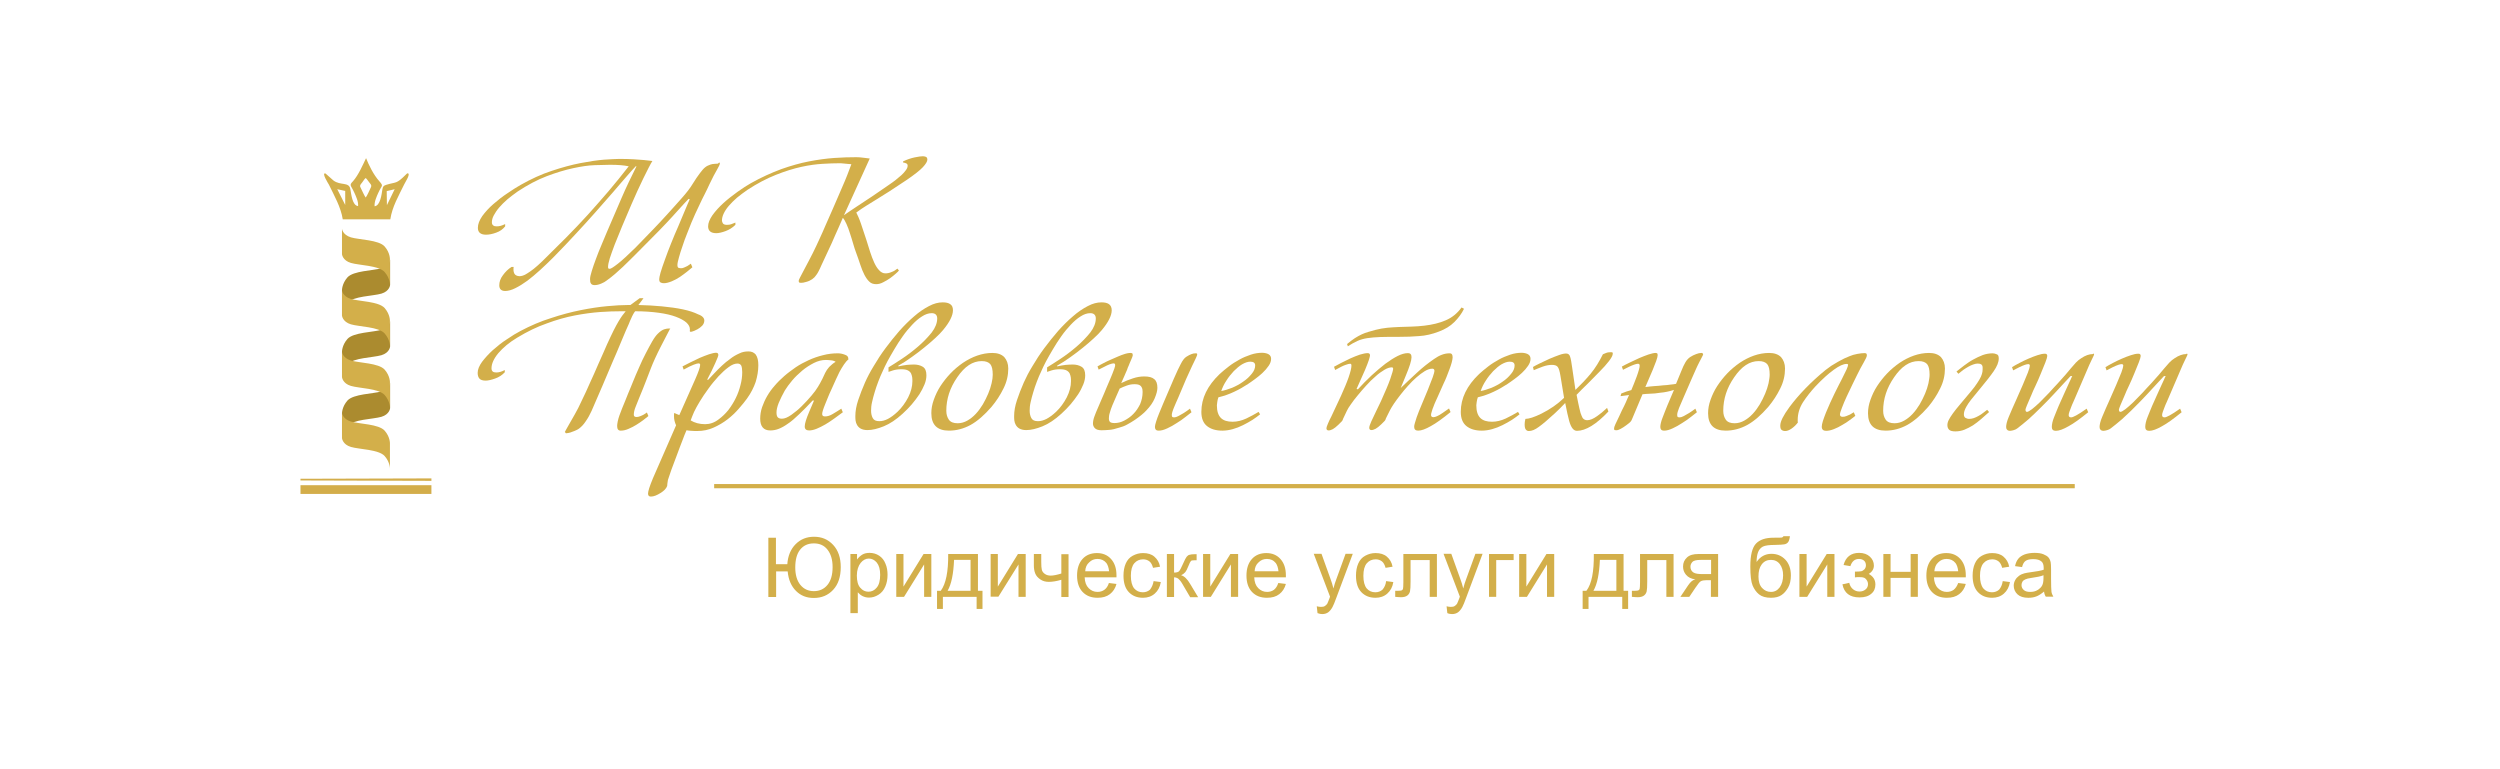 <svg width="208" height="64" viewBox="0 0 208 64" fill="none" xmlns="http://www.w3.org/2000/svg">
<path fill-rule="evenodd" clip-rule="evenodd" d="M25 41.095H35.894V40.369H25V41.095ZM25 39.975L35.894 40.007V39.802L25 39.833V39.975Z" fill="#D3AD4A"/>
<path fill-rule="evenodd" clip-rule="evenodd" d="M28.453 26.275C28.453 26.275 28.422 25.724 28.91 25.187C29.399 24.636 31.023 24.636 31.732 24.431C32.426 24.226 32.458 23.705 32.458 23.705V21.593C32.458 21.593 32.442 22.097 31.732 22.318C31.039 22.523 29.415 22.523 28.91 23.075C28.437 23.611 28.453 24.163 28.453 24.163V26.275Z" fill="#AB8B2F"/>
<path fill-rule="evenodd" clip-rule="evenodd" d="M32.441 23.721C32.441 23.721 32.473 23.169 32 22.633C31.511 22.081 29.887 22.081 29.194 21.876C28.5 21.671 28.453 21.151 28.453 21.151V19.023C28.453 19.023 28.484 19.527 29.194 19.748C29.887 19.953 31.511 19.953 32 20.505C32.473 21.041 32.441 21.592 32.441 21.592V23.721Z" fill="#D3AF4A"/>
<path fill-rule="evenodd" clip-rule="evenodd" d="M28.453 31.398C28.453 31.398 28.422 30.846 28.91 30.311C29.399 29.759 31.023 29.759 31.732 29.554C32.426 29.349 32.458 28.828 32.458 28.828V26.716C32.458 26.716 32.442 27.22 31.732 27.441C31.039 27.646 29.415 27.646 28.91 28.198C28.437 28.734 28.453 29.286 28.453 29.286V31.398Z" fill="#AB8B2F"/>
<path fill-rule="evenodd" clip-rule="evenodd" d="M32.441 28.829C32.441 28.829 32.473 28.277 32 27.741C31.511 27.189 29.887 27.189 29.194 26.984C28.5 26.779 28.453 26.259 28.453 26.259V24.146C28.453 24.146 28.484 24.651 29.194 24.872C29.887 25.077 31.511 25.077 32 25.628C32.473 26.165 32.441 26.716 32.441 26.716V28.829Z" fill="#D3AF4A"/>
<path fill-rule="evenodd" clip-rule="evenodd" d="M28.453 36.523C28.453 36.523 28.422 35.971 28.91 35.435C29.399 34.884 31.023 34.884 31.732 34.679C32.426 34.474 32.458 33.953 32.458 33.953V31.841C32.458 31.841 32.442 32.345 31.732 32.566C31.039 32.771 29.415 32.771 28.91 33.323C28.437 33.859 28.453 34.411 28.453 34.411V36.523Z" fill="#AB8B2F"/>
<path fill-rule="evenodd" clip-rule="evenodd" d="M32.443 33.953C32.443 33.953 32.475 33.401 32.002 32.865C31.513 32.313 29.889 32.313 29.196 32.108C28.502 31.903 28.455 31.383 28.455 31.383V29.27C28.455 29.27 28.486 29.775 29.196 29.996C29.889 30.201 31.513 30.201 32.002 30.753C32.475 31.289 32.443 31.84 32.443 31.84V33.953Z" fill="#D3AF4A"/>
<path fill-rule="evenodd" clip-rule="evenodd" d="M32.443 39.03C32.443 39.03 32.475 38.478 32.002 37.942C31.513 37.391 29.889 37.391 29.196 37.186C28.502 36.981 28.455 36.46 28.455 36.46V34.348C28.455 34.348 28.486 34.852 29.196 35.073C29.889 35.278 31.513 35.278 32.002 35.83C32.475 36.366 32.443 36.917 32.443 36.917V39.03Z" fill="#D3AF4A"/>
<path fill-rule="evenodd" clip-rule="evenodd" d="M30.425 14.813C30.33 14.876 30.22 15.065 30.125 15.191C30.031 15.317 29.904 15.412 29.983 15.569C30.078 15.759 30.314 16.295 30.425 16.437C30.535 16.31 30.772 15.774 30.866 15.569C30.945 15.396 30.803 15.286 30.709 15.159C30.63 15.065 30.519 14.876 30.425 14.813ZM32.191 17.067L32.837 15.743L32.175 15.9L32.191 17.067ZM28.722 17.052V15.885L28.06 15.743L28.722 17.052ZM30.456 13.157C30.693 13.741 31.055 14.513 31.56 15.081C31.938 15.506 31.765 15.396 31.481 16.027C31.339 16.342 31.134 16.783 31.166 17.162C31.639 17.114 31.749 16.184 31.812 15.774C31.859 15.522 31.891 15.459 32.127 15.38C32.979 15.112 32.947 15.349 33.767 14.529C33.877 14.418 33.909 14.387 33.988 14.45C34.083 14.608 33.72 15.144 33.625 15.349C33.168 16.295 32.632 17.193 32.474 18.25H28.517C28.359 17.225 27.808 16.279 27.366 15.364C27.303 15.254 26.72 14.34 27.082 14.434L27.744 15.018C28.328 15.459 29.037 15.112 29.148 15.727C29.227 16.153 29.305 17.099 29.794 17.146C29.826 16.768 29.621 16.342 29.479 16.027C29.4 15.853 29.321 15.711 29.242 15.569C29.085 15.317 29.242 15.223 29.368 15.081C29.841 14.545 30.204 13.678 30.456 13.157Z" fill="#D3AF4A"/>
<path d="M59.892 13.599C59.892 13.678 59.813 13.851 59.656 14.119C59.498 14.387 59.277 14.797 59.025 15.333C58.899 15.601 58.773 15.885 58.631 16.153C58.489 16.421 58.347 16.721 58.221 16.989C58.079 17.273 57.953 17.541 57.843 17.793C57.732 18.045 57.622 18.297 57.527 18.518C57.417 18.786 57.306 19.086 57.165 19.433C57.023 19.779 56.897 20.126 56.786 20.473C56.66 20.82 56.566 21.135 56.487 21.419C56.408 21.703 56.361 21.908 56.361 22.05C56.361 22.176 56.392 22.255 56.455 22.286C56.518 22.302 56.597 22.318 56.66 22.318C56.739 22.318 56.834 22.302 56.928 22.255C57.023 22.207 57.117 22.176 57.196 22.129C57.291 22.066 57.385 22.002 57.48 21.939L57.606 22.239C57.496 22.334 57.338 22.46 57.165 22.602C56.975 22.743 56.786 22.901 56.566 23.043C56.345 23.185 56.124 23.311 55.888 23.406C55.651 23.5 55.43 23.563 55.241 23.563C55.131 23.563 55.036 23.547 54.957 23.5C54.879 23.453 54.847 23.374 54.847 23.232C54.847 23.138 54.879 22.964 54.957 22.68C55.036 22.412 55.162 22.034 55.336 21.561C55.478 21.151 55.651 20.71 55.84 20.237C56.029 19.764 56.219 19.306 56.424 18.849C56.613 18.392 56.802 17.966 56.96 17.572C57.133 17.178 57.259 16.847 57.385 16.579L57.291 16.547C57.07 16.768 56.865 17.005 56.66 17.225C56.455 17.462 56.203 17.73 55.919 18.045C55.635 18.36 55.273 18.739 54.847 19.18C54.421 19.622 53.885 20.158 53.239 20.804C52.955 21.088 52.703 21.34 52.482 21.561C52.261 21.782 52.041 22.002 51.82 22.207C51.599 22.412 51.394 22.602 51.173 22.791C50.953 22.98 50.716 23.169 50.448 23.358C50.354 23.437 50.212 23.516 50.023 23.595C49.833 23.674 49.66 23.721 49.471 23.721C49.329 23.721 49.218 23.674 49.171 23.595C49.108 23.516 49.092 23.39 49.092 23.216C49.092 23.075 49.14 22.854 49.234 22.554C49.329 22.255 49.439 21.908 49.581 21.545C49.723 21.167 49.865 20.788 50.038 20.394C50.196 20 50.354 19.637 50.48 19.338C50.921 18.313 51.331 17.351 51.709 16.484C52.088 15.601 52.514 14.719 52.955 13.836H52.892C52.75 13.977 52.514 14.245 52.182 14.624C51.851 15.018 51.441 15.46 51 15.995C50.543 16.516 50.054 17.083 49.518 17.683C48.982 18.282 48.462 18.865 47.941 19.417C47.658 19.716 47.358 20.047 47.027 20.394C46.696 20.741 46.365 21.088 46.002 21.451C45.655 21.797 45.293 22.144 44.93 22.475C44.568 22.806 44.205 23.106 43.874 23.358C43.527 23.611 43.196 23.816 42.88 23.973C42.565 24.131 42.281 24.21 42.029 24.21C41.714 24.21 41.54 24.052 41.54 23.737C41.54 23.453 41.635 23.169 41.84 22.901C42.045 22.617 42.281 22.381 42.565 22.207H42.739C42.723 22.255 42.723 22.302 42.723 22.334C42.723 22.365 42.723 22.412 42.723 22.444C42.723 22.491 42.723 22.538 42.739 22.602C42.754 22.665 42.77 22.712 42.802 22.775C42.833 22.838 42.896 22.885 42.959 22.917C43.022 22.948 43.117 22.98 43.227 22.98C43.306 22.98 43.385 22.964 43.495 22.933C43.606 22.901 43.732 22.838 43.874 22.743C44.031 22.649 44.205 22.523 44.41 22.365C44.615 22.207 44.851 21.987 45.119 21.734C45.813 21.056 46.459 20.41 47.09 19.779C47.721 19.149 48.32 18.502 48.903 17.872C49.486 17.225 50.054 16.579 50.622 15.917C51.189 15.255 51.741 14.561 52.309 13.836C52.072 13.788 51.851 13.757 51.631 13.741C51.41 13.725 51.126 13.71 50.764 13.71C50.448 13.71 50.007 13.725 49.486 13.741C48.95 13.757 48.351 13.851 47.689 13.993C47.027 14.135 46.286 14.356 45.498 14.655C44.709 14.955 43.905 15.381 43.07 15.932C42.754 16.153 42.471 16.374 42.203 16.595C41.934 16.831 41.714 17.052 41.525 17.273C41.335 17.493 41.194 17.714 41.083 17.919C40.973 18.124 40.925 18.313 40.925 18.487C40.925 18.613 40.957 18.692 41.036 18.755C41.115 18.818 41.209 18.833 41.32 18.833C41.446 18.833 41.556 18.818 41.666 18.786C41.777 18.755 41.887 18.707 42.029 18.644V18.833C41.84 19.07 41.603 19.243 41.288 19.354C40.989 19.464 40.705 19.527 40.437 19.527C39.995 19.527 39.759 19.338 39.759 18.96C39.759 18.644 39.885 18.329 40.121 17.982C40.374 17.635 40.673 17.304 41.036 16.989C41.398 16.674 41.793 16.358 42.203 16.09C42.612 15.806 42.991 15.57 43.322 15.381C44.189 14.892 45.04 14.498 45.908 14.214C46.759 13.93 47.563 13.71 48.304 13.568C49.045 13.426 49.691 13.331 50.259 13.284C50.827 13.252 51.252 13.221 51.536 13.221C51.993 13.221 52.387 13.236 52.718 13.252C53.05 13.268 53.333 13.3 53.57 13.315C53.838 13.347 54.074 13.378 54.279 13.394C54.201 13.505 54.106 13.694 53.964 13.962C53.822 14.23 53.68 14.514 53.523 14.845C53.365 15.176 53.191 15.538 53.018 15.917C52.845 16.295 52.687 16.658 52.529 17.02C52.246 17.667 51.993 18.266 51.757 18.833C51.52 19.401 51.315 19.905 51.142 20.347C50.968 20.788 50.842 21.183 50.732 21.498C50.637 21.813 50.59 22.05 50.59 22.192C50.59 22.239 50.59 22.27 50.606 22.318C50.622 22.349 50.653 22.365 50.732 22.365C50.827 22.365 51.047 22.223 51.41 21.939C51.773 21.656 52.246 21.214 52.86 20.615C52.971 20.505 53.144 20.316 53.412 20.047C53.664 19.779 53.98 19.464 54.327 19.102C54.673 18.739 55.068 18.329 55.478 17.872C55.888 17.43 56.297 16.957 56.723 16.484C57.117 16.043 57.433 15.633 57.638 15.286C57.858 14.939 58.047 14.64 58.237 14.403C58.41 14.167 58.552 14.009 58.678 13.914C58.788 13.82 58.93 13.757 59.104 13.694C59.214 13.662 59.325 13.631 59.466 13.631C59.608 13.615 59.687 13.615 59.734 13.615C59.845 13.473 59.892 13.52 59.892 13.599Z" fill="#D3AF4A"/>
<path d="M77.156 13.284C77.156 13.426 77.03 13.646 76.778 13.914C76.525 14.182 76.084 14.529 75.437 14.971C74.87 15.349 74.397 15.665 74.003 15.917C73.609 16.169 73.246 16.39 72.946 16.579C72.631 16.768 72.347 16.957 72.079 17.115C71.811 17.273 71.527 17.478 71.244 17.683C71.354 17.903 71.496 18.203 71.638 18.628C71.78 19.038 71.922 19.48 72.079 19.953C72.19 20.284 72.284 20.631 72.395 20.962C72.505 21.293 72.615 21.593 72.741 21.861C72.868 22.129 72.994 22.334 73.151 22.491C73.293 22.649 73.467 22.744 73.656 22.744C73.829 22.744 74.003 22.712 74.176 22.633C74.365 22.57 74.523 22.46 74.665 22.349L74.791 22.507C74.76 22.554 74.681 22.633 74.539 22.759C74.397 22.885 74.239 23.012 74.066 23.138C73.877 23.264 73.687 23.39 73.482 23.485C73.278 23.595 73.088 23.642 72.899 23.642C72.663 23.642 72.473 23.579 72.332 23.437C72.174 23.295 72.048 23.106 71.922 22.87C71.796 22.633 71.685 22.349 71.575 22.018C71.464 21.703 71.354 21.34 71.212 20.978C71.149 20.804 71.07 20.584 70.991 20.3C70.913 20.016 70.818 19.732 70.723 19.433C70.629 19.133 70.534 18.865 70.424 18.628C70.314 18.392 70.219 18.219 70.124 18.124C69.903 18.628 69.699 19.117 69.478 19.59C69.304 20 69.115 20.426 68.894 20.883C68.689 21.34 68.5 21.734 68.343 22.066C68.264 22.255 68.185 22.412 68.122 22.538C68.059 22.665 67.996 22.775 67.933 22.854C67.87 22.948 67.807 23.012 67.759 23.075C67.696 23.138 67.633 23.185 67.57 23.232C67.428 23.327 67.271 23.406 67.081 23.453C66.892 23.516 66.75 23.532 66.64 23.532C66.561 23.532 66.498 23.516 66.482 23.485C66.466 23.453 66.451 23.421 66.451 23.374C66.451 23.327 66.482 23.232 66.561 23.09C66.64 22.948 66.75 22.728 66.908 22.428C67.192 21.908 67.428 21.435 67.633 21.041C67.838 20.631 68.012 20.252 68.185 19.874C68.359 19.496 68.532 19.117 68.689 18.739C68.863 18.36 69.052 17.919 69.273 17.415C69.446 17.036 69.604 16.642 69.793 16.216C69.967 15.806 70.124 15.428 70.282 15.081C70.424 14.734 70.55 14.435 70.644 14.167C70.739 13.914 70.802 13.741 70.834 13.662C70.708 13.646 70.582 13.646 70.471 13.631C70.361 13.615 70.25 13.615 70.14 13.599C70.03 13.583 69.919 13.583 69.825 13.583C69.431 13.583 68.973 13.599 68.437 13.631C67.901 13.662 67.318 13.741 66.671 13.883C66.025 14.025 65.316 14.245 64.559 14.545C63.802 14.845 63.014 15.255 62.194 15.791C61.879 16.011 61.579 16.232 61.311 16.453C61.043 16.689 60.822 16.91 60.633 17.131C60.444 17.351 60.302 17.572 60.207 17.777C60.113 17.982 60.066 18.171 60.066 18.345C60.066 18.424 60.097 18.502 60.144 18.581C60.192 18.66 60.302 18.707 60.475 18.707C60.617 18.707 60.728 18.692 60.822 18.66C60.917 18.628 61.043 18.581 61.185 18.518V18.707C60.948 18.944 60.665 19.117 60.365 19.228C60.066 19.338 59.797 19.401 59.593 19.401C59.151 19.401 58.915 19.212 58.915 18.834C58.915 18.55 59.041 18.25 59.277 17.903C59.529 17.556 59.829 17.225 60.192 16.894C60.554 16.563 60.948 16.264 61.358 15.964C61.768 15.665 62.147 15.428 62.478 15.239C63.345 14.75 64.196 14.372 65 14.072C65.804 13.788 66.577 13.568 67.318 13.426C68.059 13.284 68.753 13.189 69.415 13.142C70.077 13.095 70.692 13.079 71.244 13.079C71.433 13.079 71.638 13.095 71.859 13.126C72.079 13.158 72.237 13.173 72.363 13.189L70.219 17.903C70.597 17.635 70.944 17.415 71.244 17.21C71.543 17.005 71.843 16.815 72.127 16.626C72.41 16.437 72.71 16.248 72.994 16.043C73.278 15.838 73.624 15.617 74.003 15.349C74.176 15.239 74.334 15.113 74.523 14.971C74.696 14.829 74.854 14.703 75.012 14.561C75.154 14.419 75.28 14.293 75.374 14.151C75.469 14.025 75.516 13.899 75.516 13.788C75.516 13.678 75.469 13.615 75.374 13.583C75.28 13.552 75.201 13.52 75.138 13.52V13.426C75.469 13.268 75.8 13.158 76.1 13.095C76.415 13.031 76.636 13 76.778 13C76.856 13 76.951 13.016 77.03 13.047C77.109 13.079 77.156 13.158 77.156 13.284Z" fill="#D3AF4A"/>
<path d="M58.599 26.67C58.599 26.828 58.535 26.97 58.425 27.096C58.299 27.222 58.173 27.316 58.031 27.395C57.858 27.49 57.684 27.569 57.463 27.616L57.385 27.553C57.4 27.521 57.4 27.458 57.4 27.395C57.4 27.206 57.306 27.017 57.101 26.828C56.896 26.654 56.612 26.497 56.233 26.355C55.855 26.213 55.382 26.102 54.815 26.024C54.247 25.945 53.585 25.897 52.844 25.897C52.781 25.976 52.718 26.071 52.67 26.166C52.623 26.26 52.56 26.37 52.513 26.497C52.45 26.623 52.387 26.765 52.324 26.938C52.245 27.096 52.166 27.285 52.071 27.506C51.977 27.726 51.835 28.057 51.646 28.515C51.456 28.972 51.236 29.508 50.968 30.107C50.715 30.722 50.432 31.368 50.132 32.078C49.833 32.787 49.517 33.481 49.218 34.19C49.076 34.506 48.918 34.789 48.729 35.057C48.555 35.326 48.366 35.515 48.177 35.657C48.114 35.704 48.035 35.751 47.925 35.799C47.814 35.846 47.72 35.893 47.609 35.925C47.499 35.972 47.404 36.004 47.31 36.019C47.215 36.035 47.136 36.051 47.089 36.051L46.995 35.94C47.01 35.909 47.058 35.83 47.105 35.736C47.168 35.625 47.231 35.515 47.31 35.373C47.389 35.231 47.468 35.089 47.562 34.931C47.657 34.774 47.736 34.616 47.814 34.49C48.004 34.159 48.209 33.765 48.414 33.307C48.634 32.866 48.855 32.377 49.076 31.873C49.312 31.368 49.549 30.832 49.785 30.28C50.038 29.729 50.274 29.177 50.51 28.641C50.715 28.183 50.905 27.805 51.047 27.506C51.204 27.206 51.33 26.954 51.456 26.749C51.583 26.544 51.677 26.386 51.772 26.26C51.866 26.134 51.961 26.008 52.056 25.897H51.661C51.157 25.897 50.574 25.913 49.927 25.96C49.281 26.008 48.571 26.102 47.83 26.244C47.089 26.386 46.301 26.607 45.497 26.907C44.677 27.19 43.873 27.584 43.037 28.089C42.375 28.483 41.855 28.924 41.461 29.382C41.082 29.839 40.893 30.265 40.893 30.643C40.893 30.88 41.019 30.99 41.287 30.99C41.398 30.99 41.508 30.974 41.618 30.943C41.729 30.911 41.855 30.864 41.997 30.785V30.974C41.776 31.211 41.508 31.384 41.193 31.494C40.877 31.605 40.609 31.668 40.404 31.668C40.152 31.668 39.979 31.605 39.884 31.494C39.789 31.384 39.742 31.226 39.742 31.021C39.742 30.738 39.868 30.438 40.105 30.107C40.357 29.776 40.657 29.445 41.004 29.13C41.366 28.814 41.745 28.499 42.17 28.231C42.58 27.947 42.974 27.71 43.305 27.537C44.141 27.096 44.977 26.733 45.844 26.465C46.695 26.181 47.531 25.96 48.319 25.803C49.107 25.645 49.848 25.535 50.526 25.472C51.204 25.409 51.788 25.377 52.245 25.377H52.45L53.222 24.81H53.538C53.459 24.92 53.396 24.999 53.333 25.093L53.112 25.377C53.774 25.393 54.42 25.424 55.067 25.488C55.713 25.551 56.297 25.629 56.817 25.74C57.337 25.85 57.763 25.992 58.078 26.15C58.441 26.276 58.599 26.465 58.599 26.67ZM55.776 27.301C55.666 27.506 55.54 27.742 55.398 28.026C55.256 28.31 55.098 28.593 54.941 28.909C54.783 29.208 54.641 29.524 54.499 29.823C54.357 30.123 54.247 30.407 54.152 30.643C54.011 31.006 53.869 31.368 53.727 31.747C53.585 32.125 53.396 32.582 53.175 33.118C53.096 33.323 53.002 33.56 52.891 33.828C52.781 34.096 52.733 34.316 52.733 34.506C52.733 34.632 52.812 34.695 52.954 34.695C53.049 34.695 53.143 34.679 53.254 34.632C53.364 34.585 53.459 34.553 53.538 34.506C53.648 34.443 53.742 34.38 53.821 34.316L53.947 34.616C53.837 34.711 53.679 34.821 53.506 34.963C53.317 35.105 53.128 35.231 52.923 35.357C52.718 35.483 52.497 35.594 52.276 35.688C52.056 35.783 51.851 35.83 51.646 35.83C51.441 35.83 51.346 35.704 51.346 35.436C51.346 35.357 51.362 35.231 51.393 35.073C51.425 34.916 51.472 34.742 51.535 34.569C51.598 34.38 51.677 34.19 51.756 33.985C51.835 33.781 51.929 33.575 52.008 33.371C52.056 33.244 52.15 33.024 52.261 32.74C52.387 32.456 52.513 32.125 52.67 31.747C52.828 31.368 52.986 30.974 53.175 30.564C53.348 30.154 53.538 29.76 53.727 29.398C53.916 29.035 54.089 28.704 54.263 28.404C54.436 28.105 54.594 27.9 54.72 27.774C54.925 27.569 55.114 27.442 55.272 27.395C55.429 27.348 55.54 27.332 55.634 27.332H55.682H55.713H55.776V27.301Z" fill="#D3AF4A"/>
<path d="M63.093 30.389C63.093 30.846 63.014 31.304 62.872 31.777C62.715 32.234 62.478 32.707 62.147 33.164C61.974 33.401 61.753 33.684 61.469 34C61.201 34.315 60.886 34.614 60.539 34.883C60.192 35.151 59.798 35.387 59.372 35.576C58.946 35.766 58.505 35.86 58.016 35.86C57.858 35.86 57.701 35.86 57.527 35.844C57.354 35.828 57.228 35.828 57.117 35.797C57.007 36.033 56.897 36.333 56.771 36.664C56.645 36.995 56.487 37.389 56.329 37.831C55.951 38.808 55.699 39.518 55.572 39.928C55.557 40.038 55.541 40.148 55.525 40.243C55.509 40.353 55.509 40.401 55.509 40.432C55.431 40.653 55.241 40.842 54.958 41.016C54.658 41.205 54.39 41.315 54.154 41.315C53.996 41.315 53.917 41.236 53.917 41.063C53.917 40.984 53.949 40.826 54.012 40.621C54.075 40.416 54.185 40.133 54.327 39.786L56.25 35.387C56.14 35.135 56.077 34.898 56.077 34.662C56.077 34.583 56.077 34.536 56.077 34.488C56.077 34.441 56.093 34.41 56.093 34.362L56.518 34.536L57.843 31.556C58.111 30.941 58.253 30.547 58.253 30.358C58.253 30.279 58.205 30.232 58.127 30.232C58.048 30.232 57.922 30.263 57.717 30.342C57.512 30.421 57.244 30.547 56.881 30.752L56.786 30.484C56.96 30.389 57.181 30.279 57.433 30.153C57.685 30.027 57.953 29.901 58.221 29.774C58.489 29.664 58.757 29.554 58.994 29.475C59.246 29.396 59.435 29.349 59.577 29.349C59.703 29.349 59.766 29.412 59.766 29.538C59.766 29.601 59.687 29.822 59.514 30.2C59.34 30.594 59.12 31.051 58.836 31.587L58.915 31.603C59.088 31.43 59.262 31.241 59.451 31.036C59.64 30.831 59.845 30.626 60.066 30.421C60.286 30.216 60.507 30.027 60.76 29.853C60.996 29.664 61.248 29.522 61.532 29.396C61.753 29.286 61.989 29.238 62.273 29.238C62.525 29.238 62.715 29.317 62.872 29.491C63.03 29.711 63.093 29.995 63.093 30.389ZM61.753 30.957C61.753 30.72 61.721 30.531 61.674 30.421C61.611 30.31 61.516 30.247 61.359 30.247C61.138 30.247 60.886 30.342 60.618 30.547C60.334 30.752 60.066 31.004 59.782 31.304C59.498 31.619 59.214 31.95 58.946 32.328C58.663 32.707 58.426 33.069 58.205 33.432C58.016 33.732 57.874 34.015 57.748 34.268C57.638 34.52 57.543 34.756 57.464 34.977C57.795 35.182 58.205 35.292 58.663 35.292C59.057 35.292 59.435 35.166 59.782 34.898C60.081 34.678 60.35 34.425 60.602 34.11C60.838 33.795 61.043 33.479 61.217 33.117C61.39 32.77 61.516 32.407 61.611 32.029C61.706 31.682 61.753 31.319 61.753 30.957Z" fill="#D3AF4A"/>
<path d="M70.612 29.869C70.47 29.996 70.344 30.137 70.218 30.327C70.091 30.516 69.965 30.721 69.839 30.957C69.76 31.131 69.666 31.32 69.555 31.556C69.445 31.793 69.319 32.061 69.193 32.361C69.051 32.66 68.941 32.912 68.862 33.117C68.783 33.322 68.704 33.496 68.657 33.622C68.483 34.047 68.404 34.316 68.404 34.442C68.404 34.584 68.483 34.647 68.641 34.647C68.846 34.647 69.051 34.584 69.287 34.442C69.524 34.3 69.76 34.158 69.997 34L70.123 34.3C69.887 34.473 69.65 34.647 69.414 34.82C69.161 34.993 68.925 35.167 68.673 35.309C68.42 35.451 68.184 35.577 67.947 35.671C67.711 35.766 67.506 35.813 67.317 35.813C67.08 35.813 66.954 35.703 66.954 35.482C66.954 35.246 67.08 34.836 67.317 34.284L67.727 33.322H67.616C67.206 33.764 66.828 34.142 66.497 34.457C66.166 34.773 65.866 35.041 65.582 35.23C65.299 35.435 65.046 35.577 64.81 35.671C64.573 35.766 64.337 35.813 64.085 35.813C63.533 35.813 63.249 35.482 63.249 34.836C63.249 34.52 63.296 34.205 63.407 33.874C63.517 33.559 63.659 33.243 63.832 32.944C64.006 32.644 64.211 32.361 64.463 32.077C64.7 31.793 64.968 31.541 65.251 31.288C65.535 31.036 65.866 30.8 66.197 30.563C66.544 30.327 66.907 30.137 67.285 29.964C67.663 29.791 68.073 29.649 68.468 29.554C68.877 29.444 69.287 29.396 69.697 29.396C69.887 29.396 70.076 29.428 70.281 29.507C70.486 29.57 70.58 29.68 70.58 29.838V29.869H70.612ZM69.524 30.106C69.445 30.043 69.319 29.996 69.161 29.98C69.004 29.964 68.846 29.948 68.72 29.948C68.389 29.948 68.058 30.027 67.711 30.201C67.38 30.374 67.049 30.579 66.749 30.831C66.45 31.084 66.166 31.352 65.913 31.651C65.661 31.951 65.456 32.234 65.299 32.487C65.094 32.865 64.92 33.196 64.794 33.511C64.668 33.827 64.605 34.095 64.605 34.316C64.605 34.505 64.636 34.647 64.715 34.725C64.794 34.804 64.904 34.836 65.062 34.836C65.283 34.836 65.535 34.725 65.835 34.52C66.118 34.316 66.418 34.079 66.702 33.795C66.986 33.511 67.254 33.228 67.506 32.928C67.758 32.629 67.932 32.392 68.042 32.203C68.152 32.029 68.278 31.809 68.42 31.525C68.499 31.352 68.578 31.178 68.657 31.02C68.736 30.863 68.846 30.689 68.988 30.532C69.161 30.358 69.35 30.201 69.524 30.106Z" fill="#D3AF4A"/>
<path d="M79.285 25.818C79.285 26.244 79.017 26.796 78.465 27.458C78.291 27.663 78.071 27.9 77.787 28.152C77.519 28.404 77.219 28.656 76.888 28.924C76.557 29.192 76.21 29.46 75.848 29.713C75.485 29.981 75.107 30.217 74.744 30.422V30.485C74.996 30.422 75.233 30.391 75.453 30.359C75.674 30.343 75.863 30.328 76.037 30.328C76.321 30.328 76.573 30.391 76.778 30.517C76.983 30.643 77.077 30.879 77.077 31.226C77.077 31.463 77.03 31.715 76.92 31.983C76.809 32.251 76.667 32.535 76.494 32.803C76.305 33.087 76.1 33.355 75.863 33.638C75.627 33.906 75.375 34.175 75.091 34.427C74.555 34.916 74.034 35.262 73.53 35.467C73.025 35.672 72.568 35.783 72.174 35.783C71.938 35.783 71.748 35.735 71.606 35.657C71.465 35.578 71.37 35.467 71.307 35.357C71.244 35.247 71.197 35.12 71.181 34.978C71.165 34.837 71.165 34.726 71.165 34.616C71.165 34.206 71.244 33.764 71.401 33.292C71.559 32.819 71.748 32.33 71.969 31.825C72.158 31.4 72.395 30.942 72.694 30.454C72.978 29.965 73.309 29.46 73.672 28.972C74.034 28.483 74.429 27.994 74.823 27.537C75.233 27.08 75.643 26.67 76.052 26.323C76.463 25.96 76.888 25.677 77.282 25.472C77.692 25.251 78.071 25.156 78.433 25.156C78.701 25.156 78.906 25.203 79.048 25.298C79.222 25.409 79.285 25.582 79.285 25.818ZM77.976 26.496C77.976 26.213 77.818 26.055 77.519 26.055C77.251 26.055 76.983 26.149 76.715 26.323C76.431 26.496 76.163 26.733 75.895 27.017C75.627 27.3 75.359 27.616 75.107 27.978C74.854 28.341 74.618 28.688 74.413 29.05C74.192 29.413 74.003 29.76 73.829 30.075C73.656 30.406 73.53 30.674 73.435 30.895C73.309 31.163 73.183 31.447 73.073 31.747C72.962 32.046 72.852 32.346 72.773 32.629C72.679 32.929 72.615 33.197 72.552 33.465C72.489 33.733 72.474 33.969 72.474 34.175C72.474 34.411 72.521 34.616 72.615 34.789C72.71 34.963 72.883 35.042 73.167 35.042C73.404 35.042 73.625 34.978 73.877 34.852C74.113 34.726 74.381 34.537 74.681 34.253C75.028 33.922 75.327 33.512 75.564 33.055C75.8 32.582 75.911 32.141 75.911 31.715C75.911 31.62 75.911 31.51 75.895 31.4C75.879 31.289 75.848 31.179 75.8 31.069C75.737 30.958 75.658 30.879 75.532 30.816C75.406 30.753 75.233 30.722 74.996 30.722C74.728 30.722 74.507 30.753 74.302 30.816C74.097 30.879 73.971 30.927 73.924 30.942V30.564C74.192 30.406 74.555 30.17 75.012 29.87C75.469 29.571 75.926 29.224 76.368 28.846C76.809 28.467 77.188 28.073 77.519 27.663C77.818 27.269 77.976 26.875 77.976 26.496Z" fill="#D3AF4A"/>
<path d="M83.888 30.658C83.888 31.226 83.762 31.777 83.494 32.313C83.226 32.865 82.895 33.37 82.501 33.843C81.902 34.536 81.319 35.041 80.751 35.356C80.168 35.672 79.568 35.829 78.954 35.829C77.976 35.829 77.487 35.341 77.487 34.379C77.487 34.016 77.55 33.654 77.692 33.26C77.834 32.865 78.008 32.487 78.244 32.124C78.481 31.762 78.764 31.399 79.08 31.068C79.395 30.737 79.758 30.437 80.12 30.185C80.499 29.933 80.893 29.728 81.303 29.586C81.713 29.444 82.138 29.365 82.564 29.365C82.99 29.365 83.321 29.476 83.557 29.712C83.762 29.949 83.888 30.264 83.888 30.658ZM82.596 31.178C82.596 30.753 82.532 30.469 82.391 30.295C82.249 30.138 82.028 30.043 81.681 30.043C80.924 30.043 80.262 30.485 79.647 31.383C79.032 32.266 78.733 33.196 78.733 34.174C78.733 34.489 78.812 34.726 78.954 34.931C79.096 35.12 79.332 35.215 79.679 35.215C79.963 35.215 80.231 35.136 80.483 34.994C80.735 34.852 80.972 34.663 81.192 34.426C81.413 34.19 81.602 33.922 81.776 33.638C81.949 33.338 82.091 33.054 82.217 32.755C82.343 32.455 82.438 32.172 82.501 31.888C82.564 31.62 82.596 31.383 82.596 31.178Z" fill="#D3AF4A"/>
<path d="M92.495 25.818C92.495 26.244 92.227 26.796 91.675 27.458C91.502 27.663 91.281 27.9 90.997 28.152C90.729 28.404 90.43 28.656 90.099 28.924C89.767 29.192 89.421 29.46 89.058 29.713C88.695 29.981 88.317 30.217 87.954 30.422V30.485C88.207 30.422 88.443 30.391 88.664 30.359C88.885 30.343 89.074 30.328 89.247 30.328C89.531 30.328 89.783 30.391 89.988 30.517C90.193 30.643 90.288 30.879 90.288 31.226C90.288 31.463 90.24 31.715 90.13 31.983C90.02 32.251 89.878 32.535 89.704 32.803C89.515 33.087 89.31 33.355 89.074 33.638C88.837 33.906 88.585 34.175 88.301 34.427C87.765 34.916 87.245 35.262 86.74 35.467C86.236 35.672 85.779 35.783 85.385 35.783C85.148 35.783 84.959 35.735 84.817 35.657C84.675 35.578 84.581 35.467 84.517 35.357C84.454 35.247 84.407 35.12 84.391 34.978C84.376 34.837 84.376 34.726 84.376 34.616C84.376 34.206 84.454 33.764 84.612 33.292C84.77 32.819 84.959 32.33 85.18 31.825C85.369 31.4 85.605 30.942 85.905 30.454C86.189 29.965 86.52 29.46 86.882 28.972C87.245 28.483 87.639 27.994 88.033 27.537C88.443 27.08 88.853 26.67 89.263 26.323C89.673 25.96 90.099 25.677 90.493 25.472C90.903 25.251 91.281 25.156 91.644 25.156C91.912 25.156 92.117 25.203 92.258 25.298C92.416 25.409 92.495 25.582 92.495 25.818ZM91.171 26.496C91.171 26.213 91.013 26.055 90.713 26.055C90.445 26.055 90.177 26.149 89.909 26.323C89.626 26.496 89.358 26.733 89.09 27.017C88.822 27.3 88.553 27.616 88.301 27.978C88.049 28.341 87.812 28.688 87.608 29.05C87.387 29.413 87.198 29.76 87.024 30.075C86.851 30.406 86.725 30.674 86.63 30.895C86.504 31.163 86.378 31.447 86.267 31.747C86.157 32.046 86.047 32.346 85.968 32.629C85.873 32.929 85.81 33.197 85.747 33.465C85.684 33.733 85.668 33.969 85.668 34.175C85.668 34.411 85.716 34.616 85.81 34.789C85.905 34.963 86.078 35.042 86.362 35.042C86.599 35.042 86.819 34.978 87.072 34.852C87.308 34.726 87.576 34.537 87.876 34.253C88.222 33.922 88.522 33.512 88.758 33.055C88.995 32.582 89.105 32.141 89.105 31.715C89.105 31.62 89.105 31.51 89.09 31.4C89.074 31.289 89.042 31.179 88.995 31.069C88.932 30.958 88.853 30.879 88.727 30.816C88.601 30.753 88.427 30.722 88.191 30.722C87.923 30.722 87.702 30.753 87.497 30.816C87.292 30.879 87.166 30.927 87.119 30.942V30.564C87.387 30.406 87.749 30.17 88.207 29.87C88.664 29.571 89.121 29.224 89.562 28.846C90.004 28.467 90.382 28.073 90.713 27.663C91.013 27.269 91.171 26.875 91.171 26.496Z" fill="#D3AF4A"/>
<path d="M96.295 32.266C96.295 32.503 96.216 32.786 96.074 33.133C95.932 33.48 95.696 33.811 95.381 34.142C95.27 34.269 95.128 34.395 94.955 34.536C94.781 34.678 94.592 34.82 94.403 34.946C94.198 35.088 93.993 35.199 93.772 35.325C93.552 35.451 93.347 35.514 93.126 35.577C92.795 35.687 92.511 35.751 92.29 35.766C92.07 35.782 91.865 35.798 91.644 35.798C91.376 35.798 91.203 35.735 91.092 35.624C90.982 35.514 90.935 35.372 90.935 35.246C90.935 35.088 90.966 34.899 91.045 34.678C91.124 34.458 91.234 34.174 91.392 33.827C91.471 33.654 91.565 33.433 91.676 33.165C91.802 32.897 91.912 32.613 92.038 32.313C92.164 32.014 92.29 31.73 92.401 31.462C92.511 31.194 92.606 30.973 92.669 30.784C92.7 30.705 92.732 30.627 92.748 30.548C92.779 30.485 92.779 30.422 92.779 30.358C92.779 30.28 92.732 30.232 92.653 30.232C92.574 30.232 92.464 30.264 92.322 30.311C92.18 30.374 92.038 30.422 91.912 30.5C91.739 30.579 91.581 30.658 91.408 30.753L91.313 30.485C91.439 30.406 91.597 30.327 91.802 30.217C92.007 30.106 92.212 30.012 92.432 29.917C92.653 29.823 92.858 29.728 93.047 29.649C93.236 29.57 93.394 29.507 93.504 29.476C93.725 29.397 93.914 29.365 94.072 29.365C94.119 29.365 94.167 29.381 94.198 29.397C94.23 29.413 94.246 29.476 94.246 29.57C94.246 29.586 94.23 29.633 94.198 29.728C94.167 29.822 94.119 29.917 94.072 30.027C94.025 30.138 93.962 30.264 93.914 30.406C93.851 30.532 93.804 30.658 93.772 30.768C93.694 30.926 93.631 31.099 93.552 31.273C93.473 31.446 93.378 31.651 93.284 31.872C93.599 31.714 93.93 31.588 94.261 31.478C94.592 31.367 94.908 31.32 95.207 31.32C95.601 31.32 95.869 31.399 96.027 31.541C96.216 31.683 96.295 31.935 96.295 32.266ZM95.065 32.613C95.065 32.471 95.049 32.345 95.002 32.25C94.955 32.156 94.908 32.093 94.845 32.061C94.781 32.014 94.703 31.998 94.624 31.982C94.545 31.967 94.45 31.967 94.356 31.967C94.182 31.967 93.977 31.998 93.757 32.077C93.536 32.156 93.347 32.235 93.158 32.329C93.063 32.55 92.968 32.771 92.858 33.007C92.748 33.244 92.653 33.464 92.558 33.701C92.464 33.937 92.385 34.142 92.338 34.332C92.275 34.521 92.259 34.694 92.259 34.82C92.259 34.946 92.29 35.041 92.353 35.104C92.417 35.167 92.543 35.199 92.732 35.199C92.984 35.199 93.268 35.136 93.536 34.994C93.804 34.852 94.072 34.678 94.293 34.442C94.529 34.205 94.703 33.937 94.86 33.622C94.987 33.322 95.065 32.976 95.065 32.613ZM99.606 29.507C99.606 29.57 99.464 29.886 99.18 30.453C98.897 31.036 98.518 31.904 98.029 33.086C97.966 33.228 97.903 33.37 97.84 33.512C97.777 33.654 97.714 33.795 97.667 33.922C97.619 34.048 97.572 34.158 97.541 34.269C97.509 34.379 97.493 34.458 97.493 34.521C97.493 34.615 97.509 34.663 97.541 34.694C97.572 34.71 97.619 34.726 97.698 34.726C97.777 34.726 97.903 34.694 98.045 34.615C98.187 34.536 98.329 34.458 98.487 34.363C98.66 34.253 98.818 34.142 99.007 34.001L99.133 34.3C99.023 34.395 98.849 34.521 98.628 34.694C98.408 34.868 98.171 35.041 97.903 35.199C97.651 35.372 97.383 35.514 97.115 35.64C96.847 35.766 96.61 35.829 96.421 35.829C96.279 35.829 96.2 35.798 96.153 35.735C96.106 35.672 96.09 35.609 96.09 35.514C96.09 35.419 96.122 35.293 96.185 35.088C96.248 34.883 96.327 34.663 96.437 34.395C96.547 34.127 96.658 33.859 96.784 33.559C96.91 33.26 97.036 32.976 97.162 32.676C97.288 32.392 97.399 32.124 97.509 31.872C97.619 31.62 97.698 31.415 97.777 31.257C97.919 30.926 98.077 30.595 98.234 30.295C98.392 29.98 98.55 29.775 98.707 29.681C98.881 29.57 99.007 29.507 99.133 29.46C99.243 29.413 99.369 29.397 99.48 29.397C99.511 29.397 99.543 29.397 99.574 29.413C99.59 29.397 99.606 29.444 99.606 29.507Z" fill="#D3AF4A"/>
<path d="M105.755 29.854C105.755 30.043 105.692 30.233 105.55 30.438C105.408 30.642 105.25 30.832 105.045 31.021C104.84 31.21 104.635 31.383 104.414 31.541C104.194 31.699 104.005 31.841 103.831 31.951C103.468 32.188 103.09 32.408 102.68 32.597C102.286 32.787 101.845 32.944 101.372 33.055C101.324 33.181 101.293 33.323 101.277 33.449C101.261 33.591 101.245 33.669 101.245 33.717C101.245 34.206 101.356 34.552 101.577 34.773C101.797 34.994 102.128 35.089 102.554 35.089C102.932 35.089 103.311 34.994 103.689 34.821C104.068 34.631 104.414 34.458 104.714 34.269L104.84 34.474C104.667 34.615 104.446 34.773 104.209 34.931C103.957 35.089 103.705 35.23 103.421 35.372C103.137 35.514 102.854 35.624 102.57 35.703C102.286 35.782 101.986 35.83 101.703 35.83C101.167 35.83 100.741 35.703 100.426 35.451C100.11 35.199 99.953 34.805 99.953 34.269C99.953 33.133 100.457 32.093 101.482 31.115C101.703 30.91 101.955 30.706 102.239 30.485C102.523 30.264 102.806 30.091 103.122 29.917C103.421 29.744 103.752 29.618 104.068 29.507C104.399 29.397 104.714 29.35 105.045 29.35C105.518 29.381 105.755 29.539 105.755 29.854ZM104.43 30.406C104.43 30.185 104.288 30.091 104.02 30.091C103.815 30.091 103.595 30.169 103.342 30.311C103.106 30.453 102.869 30.658 102.649 30.879C102.428 31.115 102.223 31.368 102.034 31.667C101.845 31.951 101.703 32.251 101.608 32.534C101.876 32.487 102.176 32.392 102.507 32.266C102.838 32.124 103.137 31.967 103.421 31.762C103.705 31.573 103.941 31.352 104.131 31.115C104.336 30.879 104.43 30.642 104.43 30.406Z" fill="#D3AF4A"/>
<path d="M120.859 29.727C120.859 29.838 120.828 29.98 120.78 30.169C120.733 30.342 120.67 30.532 120.591 30.737C120.512 30.942 120.433 31.146 120.355 31.352C120.276 31.556 120.197 31.73 120.118 31.887L119.598 33.054C119.551 33.149 119.503 33.259 119.44 33.401C119.377 33.543 119.314 33.685 119.267 33.827C119.204 33.969 119.156 34.111 119.125 34.237C119.078 34.363 119.062 34.457 119.062 34.52C119.062 34.647 119.125 34.71 119.267 34.71C119.346 34.71 119.44 34.678 119.551 34.631C119.677 34.584 119.834 34.489 120.039 34.347L120.56 33.984L120.686 34.284C120.024 34.82 119.487 35.214 119.046 35.451C118.605 35.703 118.258 35.829 117.99 35.829C117.769 35.829 117.659 35.719 117.659 35.514C117.659 35.435 117.674 35.325 117.722 35.183C117.769 35.041 117.816 34.883 117.864 34.725C117.927 34.568 117.99 34.394 118.053 34.221C118.116 34.047 118.179 33.906 118.242 33.764L118.794 32.439C118.967 32.014 119.109 31.651 119.204 31.383C119.298 31.115 119.346 30.926 119.346 30.863C119.346 30.737 119.283 30.674 119.172 30.674C118.983 30.674 118.778 30.737 118.542 30.878C118.305 31.02 118.084 31.194 117.848 31.399C117.611 31.604 117.375 31.84 117.138 32.108C116.902 32.376 116.681 32.629 116.492 32.881C116.287 33.133 116.129 33.37 115.972 33.59C115.83 33.811 115.719 33.984 115.656 34.111L115.357 34.71C115.309 34.788 115.294 34.852 115.278 34.899C115.262 34.946 115.231 34.993 115.199 35.025L114.915 35.309C114.742 35.482 114.584 35.593 114.458 35.671C114.332 35.734 114.206 35.782 114.111 35.782C113.985 35.782 113.922 35.719 113.922 35.593C113.922 35.482 113.985 35.309 114.095 35.056C114.206 34.804 114.348 34.52 114.505 34.189L114.9 33.37C115.246 32.597 115.514 31.982 115.672 31.525C115.83 31.068 115.909 30.784 115.909 30.689C115.909 30.61 115.877 30.563 115.798 30.563C115.625 30.563 115.42 30.626 115.183 30.768C114.947 30.91 114.695 31.083 114.442 31.32C114.174 31.541 113.922 31.793 113.67 32.077C113.418 32.345 113.181 32.629 112.96 32.897C112.74 33.165 112.55 33.401 112.393 33.638C112.235 33.858 112.125 34.032 112.062 34.174L111.794 34.741C111.746 34.82 111.731 34.883 111.715 34.93C111.699 34.978 111.667 35.025 111.636 35.056L111.352 35.34C111.179 35.514 111.021 35.624 110.895 35.703C110.769 35.766 110.643 35.813 110.548 35.813C110.422 35.813 110.359 35.75 110.359 35.624C110.359 35.561 110.406 35.435 110.485 35.246C110.564 35.056 110.658 34.852 110.769 34.647L111.573 32.928C111.825 32.361 112.046 31.856 112.204 31.399C112.361 30.942 112.44 30.61 112.44 30.421C112.44 30.311 112.408 30.264 112.33 30.264C112.251 30.264 112.125 30.295 111.951 30.358C111.762 30.421 111.478 30.563 111.084 30.784L110.99 30.516C111.131 30.437 111.336 30.327 111.573 30.201C111.825 30.074 112.077 29.948 112.345 29.822C112.613 29.696 112.881 29.601 113.134 29.507C113.402 29.428 113.607 29.381 113.796 29.381C113.922 29.381 113.985 29.444 113.985 29.57C113.985 29.617 113.954 29.743 113.891 29.948C113.827 30.153 113.717 30.421 113.575 30.768L112.866 32.361L112.976 32.392C113.354 31.982 113.733 31.588 114.127 31.225C114.521 30.863 114.9 30.547 115.262 30.264C115.625 29.996 115.972 29.775 116.287 29.617C116.602 29.459 116.886 29.381 117.123 29.381C117.249 29.381 117.328 29.412 117.375 29.475C117.422 29.538 117.438 29.617 117.438 29.727C117.438 29.996 117.28 30.5 116.949 31.288L116.539 32.282C117.012 31.84 117.454 31.399 117.895 31.005C118.337 30.595 118.81 30.216 119.314 29.869C119.755 29.554 120.181 29.396 120.591 29.396C120.765 29.381 120.859 29.491 120.859 29.727ZM121.805 25.691C121.616 26.086 121.348 26.448 121.001 26.795C120.654 27.142 120.228 27.394 119.724 27.583C119.156 27.804 118.605 27.93 118.069 27.962C117.548 28.009 116.996 28.025 116.429 28.025C115.782 28.025 115.246 28.025 114.836 28.041C114.427 28.056 114.064 28.088 113.749 28.135C113.449 28.183 113.165 28.261 112.929 28.372C112.692 28.482 112.424 28.624 112.14 28.813L112.077 28.624C112.314 28.435 112.519 28.261 112.724 28.135C112.929 28.009 113.118 27.899 113.291 27.82C113.481 27.741 113.654 27.662 113.843 27.615C114.032 27.568 114.237 27.505 114.458 27.442C114.773 27.363 115.104 27.3 115.436 27.268C115.767 27.236 116.098 27.221 116.429 27.205C116.76 27.189 117.107 27.189 117.454 27.173C117.8 27.158 118.147 27.142 118.51 27.095C119.172 27.016 119.771 26.874 120.276 26.653C120.796 26.432 121.238 26.086 121.6 25.581L121.805 25.691Z" fill="#D3AF4A"/>
<path d="M127.339 29.854C127.339 30.043 127.276 30.233 127.134 30.438C126.992 30.642 126.835 30.832 126.63 31.021C126.425 31.21 126.22 31.383 125.999 31.541C125.778 31.699 125.589 31.841 125.416 31.951C125.053 32.188 124.675 32.408 124.265 32.597C123.871 32.787 123.429 32.944 122.956 33.055C122.909 33.181 122.877 33.323 122.861 33.449C122.846 33.591 122.83 33.669 122.83 33.717C122.83 34.206 122.94 34.552 123.161 34.773C123.382 34.994 123.713 35.089 124.139 35.089C124.517 35.089 124.895 34.994 125.274 34.821C125.652 34.631 125.999 34.458 126.298 34.269L126.425 34.474C126.251 34.615 126.03 34.773 125.794 34.931C125.542 35.089 125.289 35.23 125.006 35.372C124.722 35.514 124.438 35.624 124.154 35.703C123.87 35.782 123.571 35.83 123.287 35.83C122.751 35.83 122.325 35.703 122.01 35.451C121.695 35.199 121.537 34.805 121.537 34.269C121.537 33.133 122.042 32.093 123.066 31.115C123.287 30.91 123.539 30.706 123.823 30.485C124.107 30.264 124.391 30.091 124.706 29.917C125.006 29.744 125.337 29.618 125.652 29.507C125.983 29.397 126.298 29.35 126.63 29.35C127.103 29.381 127.339 29.539 127.339 29.854ZM126.015 30.406C126.015 30.185 125.873 30.091 125.605 30.091C125.4 30.091 125.179 30.169 124.927 30.311C124.69 30.453 124.454 30.658 124.233 30.879C124.012 31.115 123.807 31.368 123.618 31.667C123.429 31.951 123.287 32.251 123.193 32.534C123.461 32.487 123.76 32.392 124.091 32.266C124.422 32.124 124.722 31.967 125.006 31.762C125.289 31.573 125.526 31.352 125.715 31.115C125.92 30.879 126.015 30.642 126.015 30.406Z" fill="#D3AF4A"/>
<path d="M134.182 29.428C134.182 29.57 134.071 29.775 133.867 30.043C133.662 30.311 133.394 30.61 133.078 30.926C132.779 31.241 132.448 31.572 132.101 31.919C131.754 32.25 131.439 32.565 131.171 32.849L131.297 33.48C131.344 33.669 131.375 33.842 131.407 33.984C131.439 34.126 131.47 34.252 131.502 34.363C131.565 34.552 131.628 34.678 131.675 34.773C131.77 34.899 131.896 34.962 132.053 34.962C132.29 34.962 132.558 34.851 132.889 34.615C133.141 34.441 133.409 34.221 133.709 33.937L133.819 34.237C132.81 35.309 131.927 35.845 131.202 35.845C130.918 35.845 130.713 35.577 130.556 35.025C130.461 34.678 130.351 34.173 130.225 33.527C130.098 33.653 129.972 33.795 129.83 33.937C129.688 34.079 129.531 34.221 129.373 34.378C128.79 34.914 128.348 35.293 128.033 35.514C127.718 35.75 127.45 35.861 127.197 35.861C127.087 35.861 127.008 35.813 126.945 35.734C126.882 35.656 126.851 35.514 126.851 35.309C126.851 35.182 126.866 35.041 126.914 34.851C127.197 34.851 127.655 34.709 128.254 34.41C128.947 34.063 129.578 33.637 130.13 33.101L129.83 31.273C129.767 30.878 129.688 30.626 129.594 30.516C129.499 30.405 129.342 30.358 129.121 30.358C128.884 30.358 128.632 30.405 128.364 30.5C128.096 30.595 127.844 30.705 127.607 30.799L127.544 30.532C127.67 30.453 127.86 30.358 128.112 30.232C128.364 30.106 128.632 29.98 128.916 29.854C129.2 29.727 129.468 29.633 129.72 29.538C129.972 29.444 130.177 29.412 130.303 29.412C130.477 29.412 130.587 29.507 130.634 29.68C130.698 29.854 130.745 30.169 130.808 30.61L131.076 32.439C131.517 32.014 131.943 31.572 132.337 31.099C132.731 30.626 133.062 30.074 133.362 29.475C133.441 29.444 133.52 29.412 133.63 29.365C133.74 29.317 133.882 29.302 134.04 29.302C134.087 29.302 134.135 29.317 134.15 29.333C134.182 29.302 134.182 29.349 134.182 29.428Z" fill="#D3AF4A"/>
<path d="M141.702 29.507C141.654 29.586 141.607 29.681 141.56 29.791C141.497 29.901 141.449 30.012 141.386 30.122C141.323 30.232 141.276 30.343 141.229 30.437C141.181 30.532 141.15 30.595 141.134 30.642C141.024 30.879 140.882 31.21 140.708 31.604C140.535 31.998 140.33 32.487 140.078 33.054C139.936 33.386 139.81 33.685 139.699 33.937C139.589 34.205 139.542 34.395 139.542 34.521C139.542 34.615 139.557 34.663 139.589 34.694C139.62 34.71 139.668 34.726 139.747 34.726C139.825 34.726 139.952 34.694 140.093 34.615C140.235 34.536 140.377 34.458 140.535 34.363C140.708 34.253 140.866 34.142 141.055 34.001L141.181 34.3C141.071 34.395 140.898 34.521 140.677 34.694C140.456 34.868 140.22 35.041 139.952 35.199C139.699 35.372 139.431 35.514 139.163 35.64C138.895 35.766 138.659 35.829 138.47 35.829C138.328 35.829 138.249 35.798 138.201 35.735C138.154 35.672 138.138 35.609 138.138 35.514C138.138 35.419 138.154 35.325 138.186 35.183C138.217 35.041 138.265 34.899 138.328 34.742C138.391 34.584 138.454 34.426 138.517 34.253C138.58 34.079 138.643 33.922 138.706 33.78L139.274 32.44C139.037 32.519 138.832 32.566 138.674 32.597C138.517 32.629 138.343 32.66 138.123 32.676C137.823 32.723 137.555 32.755 137.319 32.755C137.082 32.771 136.877 32.771 136.656 32.802L135.821 34.789C135.774 34.931 135.71 35.041 135.647 35.104C135.6 35.151 135.49 35.246 135.316 35.372C135.143 35.498 134.985 35.609 134.828 35.687C134.686 35.766 134.575 35.798 134.465 35.798C134.37 35.798 134.323 35.782 134.307 35.751C134.292 35.719 134.292 35.672 134.292 35.624C134.292 35.577 134.323 35.467 134.402 35.293C134.481 35.12 134.591 34.883 134.733 34.6C134.875 34.284 135.001 34.016 135.127 33.78C135.237 33.559 135.316 33.37 135.395 33.181C135.474 32.991 135.521 32.897 135.537 32.865C135.427 32.881 135.301 32.897 135.19 32.913C135.064 32.928 134.954 32.944 134.828 32.96L134.891 32.739C135.19 32.613 135.474 32.519 135.726 32.455C135.789 32.313 135.868 32.124 135.947 31.919C136.026 31.714 136.105 31.509 136.183 31.305C136.262 31.099 136.31 30.926 136.357 30.768C136.404 30.611 136.42 30.5 136.42 30.422C136.42 30.311 136.373 30.264 136.278 30.264C136.199 30.264 136.089 30.295 135.947 30.343C135.805 30.39 135.679 30.453 135.537 30.516C135.379 30.595 135.222 30.674 135.033 30.768L134.938 30.5C135.111 30.406 135.316 30.295 135.584 30.169C135.852 30.043 136.105 29.917 136.388 29.791C136.656 29.681 136.924 29.57 137.161 29.491C137.413 29.413 137.602 29.365 137.744 29.365C137.792 29.365 137.839 29.381 137.87 29.397C137.902 29.413 137.918 29.476 137.918 29.554C137.918 29.586 137.902 29.649 137.886 29.744C137.855 29.823 137.823 29.933 137.792 30.043C137.744 30.154 137.697 30.28 137.65 30.406C137.602 30.532 137.555 30.658 137.508 30.768L136.893 32.203C137.145 32.172 137.397 32.14 137.634 32.124C137.886 32.108 138.123 32.093 138.359 32.061C138.611 32.045 138.816 32.03 138.99 31.998C139.163 31.982 139.305 31.967 139.447 31.935L139.888 30.863C139.999 30.579 140.109 30.343 140.22 30.154C140.33 29.964 140.456 29.823 140.614 29.712C140.787 29.602 140.945 29.523 141.118 29.46C141.292 29.397 141.418 29.365 141.544 29.365C141.575 29.365 141.607 29.365 141.639 29.381C141.67 29.397 141.702 29.444 141.702 29.507Z" fill="#D3AF4A"/>
<path d="M148.514 30.658C148.514 31.226 148.388 31.777 148.12 32.313C147.852 32.865 147.521 33.37 147.127 33.843C146.528 34.536 145.944 35.041 145.377 35.356C144.794 35.672 144.194 35.829 143.58 35.829C142.602 35.829 142.113 35.341 142.113 34.379C142.113 34.016 142.176 33.654 142.318 33.26C142.46 32.865 142.634 32.487 142.87 32.124C143.107 31.762 143.39 31.399 143.706 31.068C144.021 30.737 144.384 30.437 144.746 30.185C145.125 29.933 145.519 29.728 145.929 29.586C146.339 29.444 146.764 29.365 147.19 29.365C147.616 29.365 147.947 29.476 148.183 29.712C148.388 29.949 148.514 30.264 148.514 30.658ZM147.237 31.178C147.237 30.753 147.174 30.469 147.032 30.295C146.89 30.138 146.67 30.043 146.323 30.043C145.566 30.043 144.904 30.485 144.289 31.383C143.674 32.266 143.375 33.196 143.375 34.174C143.375 34.489 143.453 34.726 143.595 34.931C143.737 35.12 143.974 35.215 144.321 35.215C144.604 35.215 144.872 35.136 145.125 34.994C145.377 34.852 145.613 34.663 145.834 34.426C146.055 34.19 146.244 33.922 146.417 33.638C146.591 33.338 146.733 33.054 146.859 32.755C146.985 32.455 147.08 32.172 147.143 31.888C147.19 31.62 147.237 31.383 147.237 31.178Z" fill="#D3AF4A"/>
<path d="M155.323 29.57C155.323 29.665 155.229 29.87 155.055 30.169C154.882 30.469 154.693 30.816 154.503 31.21C154.409 31.399 154.283 31.667 154.125 31.982C153.967 32.298 153.81 32.629 153.652 32.975C153.494 33.307 153.368 33.622 153.258 33.906C153.148 34.19 153.084 34.379 153.084 34.489C153.084 34.615 153.163 34.678 153.305 34.678C153.416 34.678 153.51 34.663 153.621 34.615C153.731 34.568 153.826 34.536 153.92 34.489C154.03 34.426 154.125 34.363 154.235 34.3L154.362 34.599C154.251 34.694 154.094 34.804 153.904 34.946C153.715 35.088 153.51 35.23 153.274 35.356C153.053 35.498 152.816 35.608 152.58 35.703C152.343 35.798 152.123 35.845 151.934 35.845C151.697 35.845 151.571 35.735 151.571 35.498C151.571 35.388 151.602 35.23 151.666 35.025C151.729 34.82 151.823 34.584 151.918 34.331C152.028 34.079 152.139 33.811 152.265 33.527C152.391 33.244 152.517 32.975 152.643 32.723C152.769 32.471 152.88 32.234 152.99 32.03C153.1 31.825 153.179 31.667 153.242 31.541C153.416 31.178 153.542 30.91 153.636 30.737C153.715 30.548 153.762 30.421 153.762 30.358C153.762 30.295 153.715 30.279 153.636 30.279C153.368 30.279 153.021 30.437 152.564 30.768C152.107 31.099 151.602 31.557 151.051 32.14C150.657 32.566 150.31 33.007 150.01 33.464C149.711 33.937 149.569 34.426 149.569 34.946C149.569 35.057 149.569 35.12 149.584 35.151C149.443 35.34 149.269 35.514 149.064 35.656C148.859 35.798 148.686 35.861 148.528 35.861C148.402 35.861 148.307 35.829 148.229 35.766C148.15 35.703 148.118 35.593 148.118 35.404C148.118 35.072 148.37 34.568 148.891 33.858C149.253 33.37 149.695 32.849 150.215 32.313C150.735 31.777 151.287 31.273 151.886 30.784C152.028 30.674 152.186 30.563 152.359 30.437C152.548 30.327 152.722 30.216 152.911 30.106C153.1 29.996 153.274 29.917 153.447 29.822C153.621 29.744 153.762 29.68 153.889 29.633C154.062 29.554 154.283 29.491 154.535 29.444C154.787 29.397 154.976 29.381 155.103 29.381C155.15 29.381 155.197 29.381 155.244 29.397C155.292 29.412 155.323 29.476 155.323 29.57Z" fill="#D3AF4A"/>
<path d="M161.819 30.658C161.819 31.226 161.693 31.777 161.425 32.313C161.157 32.865 160.826 33.37 160.432 33.843C159.832 34.536 159.249 35.041 158.682 35.356C158.098 35.672 157.499 35.829 156.884 35.829C155.907 35.829 155.418 35.341 155.418 34.379C155.418 34.016 155.481 33.654 155.623 33.26C155.765 32.865 155.938 32.487 156.175 32.124C156.411 31.762 156.695 31.399 157.01 31.068C157.326 30.737 157.688 30.437 158.051 30.185C158.429 29.933 158.823 29.728 159.233 29.586C159.643 29.444 160.069 29.365 160.495 29.365C160.92 29.365 161.251 29.476 161.488 29.712C161.693 29.949 161.819 30.264 161.819 30.658ZM160.542 31.178C160.542 30.753 160.479 30.469 160.337 30.295C160.195 30.138 159.974 30.043 159.628 30.043C158.871 30.043 158.209 30.485 157.594 31.383C156.979 32.266 156.679 33.196 156.679 34.174C156.679 34.489 156.758 34.726 156.9 34.931C157.042 35.12 157.278 35.215 157.625 35.215C157.909 35.215 158.177 35.136 158.429 34.994C158.682 34.852 158.918 34.663 159.139 34.426C159.359 34.19 159.549 33.922 159.722 33.638C159.896 33.338 160.037 33.054 160.164 32.755C160.29 32.455 160.384 32.172 160.447 31.888C160.495 31.62 160.542 31.383 160.542 31.178Z" fill="#D3AF4A"/>
<path d="M166.296 29.822C166.296 30.137 166.154 30.484 165.87 30.894C165.586 31.304 165.16 31.84 164.609 32.502C164.341 32.818 164.136 33.07 163.978 33.275C163.82 33.48 163.694 33.669 163.615 33.811C163.536 33.953 163.473 34.079 163.442 34.189C163.41 34.3 163.395 34.379 163.395 34.473C163.395 34.615 163.442 34.725 163.536 34.773C163.631 34.82 163.726 34.852 163.805 34.852C163.946 34.852 164.073 34.836 164.214 34.788C164.356 34.741 164.482 34.678 164.624 34.599C164.766 34.52 164.892 34.442 165.003 34.347C165.129 34.252 165.239 34.174 165.334 34.095L165.491 34.284C165.271 34.473 165.05 34.678 164.829 34.867C164.609 35.056 164.388 35.23 164.151 35.388C163.915 35.529 163.678 35.656 163.442 35.75C163.205 35.845 162.953 35.892 162.685 35.892C162.433 35.892 162.259 35.845 162.165 35.75C162.07 35.656 162.023 35.529 162.023 35.372C162.023 35.246 162.054 35.104 162.133 34.946C162.212 34.788 162.322 34.615 162.48 34.394C162.638 34.174 162.843 33.921 163.095 33.622C163.347 33.322 163.647 32.975 163.994 32.55C164.214 32.282 164.388 32.061 164.514 31.856C164.64 31.667 164.75 31.478 164.814 31.336C164.877 31.178 164.924 31.052 164.94 30.926C164.955 30.815 164.955 30.689 164.955 30.579C164.955 30.453 164.908 30.358 164.829 30.311C164.75 30.264 164.64 30.248 164.53 30.248C164.419 30.248 164.309 30.279 164.167 30.327C164.025 30.374 163.899 30.437 163.757 30.516C163.615 30.595 163.473 30.689 163.332 30.784C163.19 30.894 163.064 30.989 162.937 31.099L162.78 30.91C162.985 30.752 163.19 30.579 163.426 30.405C163.663 30.232 163.899 30.059 164.167 29.917C164.419 29.775 164.687 29.649 164.971 29.538C165.239 29.444 165.523 29.396 165.791 29.396C165.901 29.396 166.012 29.428 166.122 29.475C166.248 29.507 166.296 29.633 166.296 29.822Z" fill="#D3AF4A"/>
<path d="M174.227 29.507C174.227 29.523 174.164 29.664 174.037 29.917C173.911 30.169 173.769 30.484 173.612 30.863L172.65 33.101C172.603 33.212 172.555 33.322 172.492 33.464C172.429 33.606 172.366 33.732 172.319 33.874C172.272 34.016 172.224 34.142 172.177 34.252C172.13 34.379 172.114 34.473 172.114 34.536C172.114 34.662 172.177 34.725 172.319 34.725C172.398 34.725 172.524 34.678 172.729 34.568C172.934 34.457 173.233 34.268 173.612 34L173.738 34.3C173.076 34.836 172.54 35.23 172.098 35.466C171.657 35.719 171.31 35.845 171.042 35.845C170.821 35.845 170.711 35.734 170.711 35.529C170.711 35.419 170.727 35.293 170.758 35.151C170.79 35.009 170.837 34.867 170.9 34.71C170.963 34.552 171.026 34.394 171.089 34.237C171.152 34.079 171.215 33.921 171.278 33.779C171.468 33.354 171.625 33.007 171.751 32.723C171.877 32.439 171.988 32.203 172.067 32.029C172.145 31.84 172.224 31.698 172.272 31.588C172.319 31.477 172.366 31.367 172.413 31.288H172.272L171.846 31.745C171.546 32.077 171.215 32.423 170.868 32.802C170.522 33.18 170.159 33.543 169.812 33.89C169.465 34.252 169.103 34.568 168.772 34.883C168.425 35.183 168.109 35.435 167.841 35.64C167.762 35.703 167.668 35.75 167.558 35.782C167.447 35.813 167.337 35.845 167.242 35.845C167.132 35.845 167.037 35.813 166.99 35.75C166.927 35.687 166.911 35.608 166.911 35.514C166.911 35.435 166.927 35.325 166.958 35.183C166.99 35.041 167.053 34.867 167.132 34.678C167.321 34.237 167.51 33.779 167.731 33.306C167.936 32.833 168.125 32.408 168.299 32.014C168.472 31.619 168.614 31.273 168.724 30.989C168.835 30.705 168.882 30.5 168.882 30.421C168.882 30.342 168.835 30.295 168.756 30.295C168.614 30.295 168.377 30.374 168.015 30.547L167.494 30.815L167.4 30.547C167.573 30.437 167.778 30.327 168.015 30.201C168.267 30.074 168.503 29.948 168.772 29.838C169.024 29.727 169.276 29.633 169.513 29.554C169.749 29.475 169.954 29.428 170.143 29.428C170.269 29.428 170.332 29.491 170.332 29.617C170.332 29.696 170.285 29.869 170.175 30.153C170.064 30.437 169.938 30.736 169.796 31.083C169.654 31.43 169.513 31.761 169.355 32.092C169.197 32.423 169.087 32.66 169.024 32.833C168.693 33.59 168.519 34 168.519 34.079C168.519 34.205 168.567 34.268 168.645 34.268C168.724 34.268 168.866 34.189 169.055 34.047C169.245 33.906 169.465 33.7 169.702 33.48C169.938 33.243 170.19 32.991 170.459 32.707C170.727 32.423 170.963 32.14 171.215 31.887C171.452 31.619 171.672 31.383 171.862 31.162C172.051 30.942 172.177 30.784 172.272 30.673L172.713 30.169C172.792 30.09 172.855 30.027 172.934 29.964C173.013 29.901 173.076 29.854 173.155 29.806C173.501 29.57 173.832 29.459 174.116 29.459C174.179 29.381 174.227 29.428 174.227 29.507Z" fill="#D3AF4A"/>
<path d="M182 29.507C182 29.523 181.937 29.664 181.811 29.917C181.685 30.169 181.543 30.484 181.385 30.863L180.423 33.101C180.376 33.212 180.329 33.322 180.266 33.464C180.203 33.606 180.14 33.732 180.092 33.874C180.045 34.016 179.998 34.142 179.95 34.252C179.903 34.379 179.887 34.473 179.887 34.536C179.887 34.662 179.95 34.725 180.092 34.725C180.171 34.725 180.297 34.678 180.502 34.568C180.707 34.457 181.007 34.268 181.385 34L181.511 34.3C180.849 34.836 180.313 35.23 179.872 35.466C179.43 35.719 179.083 35.845 178.815 35.845C178.595 35.845 178.484 35.734 178.484 35.529C178.484 35.419 178.5 35.293 178.532 35.151C178.563 35.009 178.61 34.867 178.673 34.71C178.736 34.552 178.8 34.394 178.863 34.237C178.926 34.079 178.989 33.921 179.052 33.779C179.241 33.354 179.399 33.007 179.525 32.723C179.651 32.439 179.761 32.203 179.84 32.029C179.919 31.84 179.998 31.698 180.045 31.588C180.092 31.477 180.14 31.367 180.187 31.288H180.045L179.619 31.745C179.32 32.077 178.989 32.423 178.642 32.802C178.295 33.18 177.932 33.543 177.586 33.89C177.239 34.252 176.876 34.568 176.545 34.883C176.198 35.183 175.883 35.435 175.615 35.64C175.536 35.703 175.441 35.75 175.331 35.782C175.221 35.813 175.11 35.845 175.016 35.845C174.905 35.845 174.811 35.813 174.763 35.75C174.7 35.687 174.685 35.608 174.685 35.514C174.685 35.435 174.7 35.325 174.732 35.183C174.763 35.041 174.826 34.867 174.905 34.678C175.094 34.237 175.284 33.779 175.504 33.306C175.709 32.833 175.899 32.408 176.072 32.014C176.245 31.619 176.387 31.273 176.498 30.989C176.608 30.705 176.655 30.5 176.655 30.421C176.655 30.342 176.608 30.295 176.529 30.295C176.387 30.295 176.151 30.374 175.788 30.547L175.268 30.815L175.173 30.547C175.347 30.437 175.552 30.327 175.788 30.201C176.04 30.074 176.277 29.948 176.545 29.838C176.797 29.727 177.049 29.633 177.286 29.554C177.522 29.475 177.727 29.428 177.917 29.428C178.043 29.428 178.106 29.491 178.106 29.617C178.106 29.696 178.059 29.869 177.948 30.153C177.838 30.437 177.712 30.736 177.57 31.083C177.428 31.43 177.286 31.761 177.128 32.092C176.971 32.423 176.86 32.66 176.797 32.833C176.466 33.59 176.293 34 176.293 34.079C176.293 34.205 176.34 34.268 176.419 34.268C176.498 34.268 176.64 34.189 176.829 34.047C177.018 33.906 177.239 33.7 177.475 33.48C177.712 33.243 177.964 32.991 178.232 32.707C178.5 32.423 178.736 32.14 178.989 31.887C179.225 31.619 179.446 31.383 179.635 31.162C179.824 30.942 179.95 30.784 180.045 30.673L180.487 30.169C180.565 30.09 180.628 30.027 180.707 29.964C180.786 29.901 180.849 29.854 180.928 29.806C181.275 29.57 181.606 29.459 181.89 29.459C181.953 29.381 182 29.428 182 29.507Z" fill="#D3AF4A"/>
<path d="M63.912 44.737H64.558V46.944H65.504C65.551 46.251 65.788 45.683 66.198 45.273C66.608 44.863 67.112 44.658 67.727 44.658C68.373 44.658 68.894 44.879 69.319 45.336C69.745 45.793 69.95 46.408 69.95 47.181C69.95 47.985 69.745 48.615 69.319 49.073C68.894 49.53 68.358 49.751 67.711 49.751C67.112 49.751 66.623 49.562 66.229 49.167C65.835 48.773 65.599 48.237 65.535 47.543H64.574V49.672H63.927V44.737H63.912ZM66.166 47.212C66.166 47.827 66.308 48.316 66.592 48.663C66.876 49.01 67.254 49.183 67.711 49.183C68.184 49.183 68.563 49.01 68.846 48.663C69.13 48.316 69.272 47.827 69.272 47.181C69.272 46.566 69.13 46.093 68.846 45.73C68.563 45.368 68.184 45.21 67.711 45.21C67.222 45.21 66.844 45.383 66.56 45.746C66.292 46.093 66.166 46.582 66.166 47.212Z" fill="#D3AF4A"/>
<path d="M70.754 51.013V46.094H71.306V46.551C71.432 46.377 71.59 46.236 71.748 46.141C71.905 46.046 72.11 45.999 72.347 45.999C72.646 45.999 72.914 46.078 73.151 46.236C73.387 46.393 73.561 46.614 73.671 46.898C73.797 47.181 73.844 47.497 73.844 47.828C73.844 48.191 73.781 48.522 73.655 48.805C73.529 49.105 73.34 49.326 73.088 49.483C72.835 49.641 72.583 49.72 72.299 49.72C72.094 49.72 71.921 49.672 71.763 49.594C71.606 49.515 71.48 49.404 71.369 49.278V51.013H70.754ZM71.29 47.891C71.29 48.348 71.385 48.695 71.574 48.9C71.763 49.121 71.984 49.231 72.252 49.231C72.52 49.231 72.757 49.121 72.946 48.884C73.135 48.663 73.23 48.301 73.23 47.828C73.23 47.371 73.135 47.04 72.946 46.803C72.757 46.582 72.536 46.472 72.284 46.472C72.031 46.472 71.795 46.598 71.606 46.835C71.417 47.071 71.29 47.434 71.29 47.891Z" fill="#D3AF4A"/>
<path d="M74.57 46.094H75.169V48.806L76.84 46.094H77.487V49.657H76.887V46.961L75.216 49.657H74.57V46.094Z" fill="#D3AF4A"/>
<path d="M78.89 46.094H81.365V49.152H81.743V50.666H81.255V49.657H78.448V50.666H77.96V49.152H78.275C78.701 48.569 78.905 47.56 78.89 46.094ZM79.378 46.583C79.331 47.733 79.158 48.601 78.842 49.152H80.75V46.583H79.378Z" fill="#D3AF4A"/>
<path d="M82.421 46.094H83.02V48.806L84.692 46.094H85.338V49.657H84.739V46.961L83.068 49.641H82.421V46.094Z" fill="#D3AF4A"/>
<path d="M86.032 46.094H86.632V46.772C86.632 47.056 86.647 47.276 86.679 47.402C86.71 47.529 86.789 47.655 86.931 47.749C87.057 47.844 87.231 47.891 87.42 47.891C87.641 47.891 87.94 47.828 88.303 47.718V46.109H88.902V49.673H88.303V48.238C87.924 48.348 87.577 48.411 87.262 48.411C86.994 48.411 86.758 48.348 86.553 48.206C86.348 48.065 86.206 47.907 86.127 47.702C86.048 47.497 86.017 47.276 86.017 47.04V46.094H86.032Z" fill="#D3AF4A"/>
<path d="M92.26 48.506L92.891 48.584C92.797 48.947 92.607 49.231 92.339 49.436C92.071 49.641 91.74 49.735 91.315 49.735C90.794 49.735 90.384 49.578 90.069 49.247C89.769 48.931 89.612 48.474 89.612 47.891C89.612 47.292 89.769 46.834 90.069 46.503C90.369 46.172 90.778 46.015 91.267 46.015C91.74 46.015 92.134 46.172 92.434 46.503C92.734 46.834 92.891 47.276 92.891 47.875V48.033H90.243C90.258 48.427 90.369 48.726 90.573 48.931C90.778 49.136 91.015 49.247 91.315 49.247C91.535 49.247 91.725 49.184 91.882 49.073C92.056 48.947 92.182 48.758 92.26 48.506ZM90.29 47.528H92.276C92.245 47.229 92.166 47.008 92.056 46.85C91.866 46.614 91.614 46.503 91.315 46.503C91.031 46.503 90.81 46.598 90.621 46.787C90.416 46.961 90.305 47.213 90.29 47.528Z" fill="#D3AF4A"/>
<path d="M95.98 48.348L96.58 48.427C96.516 48.837 96.343 49.152 96.075 49.389C95.807 49.625 95.476 49.735 95.097 49.735C94.609 49.735 94.215 49.578 93.915 49.263C93.615 48.947 93.474 48.49 93.474 47.891C93.474 47.512 93.537 47.166 93.663 46.882C93.789 46.598 93.978 46.377 94.246 46.235C94.514 46.093 94.782 46.015 95.097 46.015C95.492 46.015 95.807 46.109 96.043 46.314C96.28 46.519 96.453 46.787 96.516 47.15L95.933 47.244C95.87 47.008 95.775 46.819 95.634 46.708C95.492 46.598 95.318 46.535 95.113 46.535C94.814 46.535 94.561 46.645 94.372 46.866C94.183 47.087 94.088 47.434 94.088 47.907C94.088 48.38 94.183 48.726 94.356 48.947C94.546 49.168 94.782 49.278 95.082 49.278C95.318 49.278 95.523 49.199 95.681 49.057C95.823 48.868 95.933 48.648 95.98 48.348Z" fill="#D3AF4A"/>
<path d="M97.084 46.094H97.683V47.639C97.872 47.639 98.014 47.607 98.093 47.529C98.171 47.45 98.282 47.245 98.439 46.882C98.566 46.598 98.66 46.409 98.723 46.33C98.802 46.236 98.881 46.173 98.975 46.157C99.07 46.125 99.228 46.109 99.433 46.109H99.559V46.614H99.385C99.228 46.614 99.117 46.63 99.086 46.677C99.038 46.724 98.96 46.866 98.865 47.118C98.77 47.355 98.692 47.513 98.613 47.607C98.534 47.702 98.424 47.781 98.266 47.86C98.518 47.923 98.786 48.175 99.023 48.585L99.685 49.688H99.023L98.376 48.585C98.25 48.364 98.124 48.222 98.029 48.143C97.935 48.08 97.809 48.033 97.683 48.033V49.673H97.084V46.094Z" fill="#D3AF4A"/>
<path d="M100.095 46.094H100.694V48.806L102.366 46.094H103.012V49.657H102.413V46.961L100.742 49.657H100.095V46.094Z" fill="#D3AF4A"/>
<path d="M106.354 48.506L106.985 48.584C106.89 48.947 106.701 49.231 106.433 49.436C106.165 49.641 105.834 49.735 105.408 49.735C104.888 49.735 104.478 49.578 104.163 49.247C103.863 48.931 103.706 48.474 103.706 47.891C103.706 47.292 103.863 46.834 104.163 46.503C104.462 46.172 104.872 46.015 105.361 46.015C105.834 46.015 106.228 46.172 106.528 46.503C106.827 46.834 106.985 47.276 106.985 47.875V48.033H104.352C104.368 48.427 104.478 48.726 104.683 48.931C104.888 49.136 105.125 49.247 105.424 49.247C105.645 49.247 105.834 49.184 105.992 49.073C106.149 48.947 106.275 48.758 106.354 48.506ZM104.384 47.528H106.37C106.339 47.229 106.26 47.008 106.149 46.85C105.96 46.614 105.708 46.503 105.408 46.503C105.125 46.503 104.904 46.598 104.715 46.787C104.51 46.961 104.399 47.213 104.384 47.528Z" fill="#D3AF4A"/>
<path d="M109.618 51.012L109.555 50.444C109.681 50.476 109.807 50.492 109.902 50.492C110.044 50.492 110.138 50.476 110.217 50.429C110.296 50.381 110.359 50.318 110.422 50.239C110.454 50.176 110.517 50.034 110.611 49.782C110.627 49.751 110.643 49.703 110.659 49.64L109.303 46.077H109.949L110.69 48.142C110.785 48.41 110.879 48.679 110.942 48.962C111.005 48.679 111.1 48.41 111.195 48.158L111.951 46.077H112.551L111.195 49.703C111.053 50.097 110.942 50.365 110.864 50.507C110.753 50.712 110.627 50.854 110.501 50.949C110.359 51.044 110.201 51.091 110.012 51.091C109.902 51.091 109.776 51.075 109.618 51.012Z" fill="#D3AF4A"/>
<path d="M115.325 48.348L115.924 48.427C115.861 48.837 115.688 49.152 115.42 49.389C115.152 49.625 114.821 49.735 114.442 49.735C113.954 49.735 113.559 49.578 113.26 49.263C112.96 48.947 112.818 48.49 112.818 47.891C112.818 47.512 112.881 47.166 113.008 46.882C113.134 46.598 113.323 46.377 113.591 46.235C113.859 46.093 114.127 46.015 114.442 46.015C114.836 46.015 115.152 46.109 115.388 46.314C115.625 46.519 115.798 46.787 115.861 47.15L115.278 47.244C115.215 47.008 115.12 46.819 114.978 46.708C114.836 46.598 114.663 46.535 114.458 46.535C114.158 46.535 113.906 46.645 113.717 46.866C113.528 47.087 113.433 47.434 113.433 47.907C113.433 48.38 113.528 48.726 113.701 48.947C113.89 49.168 114.127 49.278 114.427 49.278C114.663 49.278 114.868 49.199 115.026 49.057C115.183 48.868 115.294 48.648 115.325 48.348Z" fill="#D3AF4A"/>
<path d="M116.744 46.094H119.551V49.657H118.951V46.598H117.359V48.38C117.359 48.79 117.343 49.074 117.312 49.2C117.28 49.326 117.217 49.452 117.091 49.547C116.965 49.641 116.792 49.688 116.571 49.688C116.429 49.688 116.271 49.673 116.082 49.657V49.152H116.35C116.476 49.152 116.571 49.137 116.618 49.121C116.665 49.089 116.713 49.058 116.728 48.995C116.744 48.932 116.76 48.758 116.76 48.443V46.094H116.744Z" fill="#D3AF4A"/>
<path d="M120.418 51.012L120.355 50.444C120.481 50.476 120.608 50.492 120.702 50.492C120.844 50.492 120.939 50.476 121.017 50.429C121.096 50.381 121.159 50.318 121.222 50.239C121.254 50.176 121.317 50.034 121.412 49.782C121.427 49.751 121.443 49.703 121.459 49.64L120.103 46.077H120.749L121.49 48.142C121.585 48.41 121.68 48.679 121.743 48.962C121.806 48.679 121.9 48.41 121.995 48.158L122.752 46.077H123.351L121.995 49.703C121.853 50.097 121.743 50.365 121.664 50.507C121.554 50.712 121.427 50.854 121.301 50.949C121.159 51.044 121.002 51.091 120.813 51.091C120.702 51.091 120.56 51.075 120.418 51.012Z" fill="#D3AF4A"/>
<path d="M123.886 46.094H125.935V46.598H124.485V49.657H123.886V46.094Z" fill="#D3AF4A"/>
<path d="M126.394 46.094H126.993V48.806L128.664 46.094H129.31V49.657H128.711V46.961L127.04 49.657H126.394V46.094Z" fill="#D3AF4A"/>
<path d="M132.606 46.094H135.081V49.152H135.46V50.666H134.971V49.657H132.165V50.666H131.676V49.152H131.991C132.433 48.569 132.622 47.56 132.606 46.094ZM133.11 46.583C133.063 47.733 132.89 48.601 132.574 49.152H134.482V46.583H133.11Z" fill="#D3AF4A"/>
<path d="M136.435 46.094H139.241V49.657H138.642V46.598H137.05V48.38C137.05 48.79 137.034 49.074 137.003 49.2C136.971 49.326 136.908 49.452 136.782 49.547C136.656 49.641 136.482 49.688 136.262 49.688C136.12 49.688 135.962 49.673 135.773 49.657V49.152H136.041C136.167 49.152 136.262 49.137 136.309 49.121C136.356 49.089 136.404 49.058 136.419 48.995C136.435 48.932 136.451 48.758 136.451 48.443V46.094H136.435Z" fill="#D3AF4A"/>
<path d="M142.947 46.094V49.657H142.347V48.27H142.001C141.796 48.27 141.622 48.301 141.528 48.348C141.417 48.396 141.275 48.585 141.07 48.884L140.55 49.657H139.809L140.455 48.695C140.66 48.396 140.85 48.238 141.055 48.206C140.708 48.159 140.455 48.033 140.282 47.828C140.109 47.623 140.03 47.402 140.03 47.134C140.03 46.819 140.14 46.583 140.361 46.377C140.582 46.173 140.897 46.094 141.307 46.094H142.947ZM142.347 46.583H141.496C141.133 46.583 140.897 46.646 140.802 46.756C140.708 46.866 140.645 46.992 140.645 47.15C140.645 47.355 140.724 47.513 140.881 47.623C141.039 47.733 141.307 47.765 141.701 47.765H142.363V46.583H142.347Z" fill="#D3AF4A"/>
<path d="M148.386 44.611H148.922C148.891 44.848 148.843 45.021 148.764 45.116C148.686 45.21 148.575 45.273 148.449 45.289C148.323 45.305 148.071 45.337 147.692 45.337C147.188 45.337 146.857 45.384 146.668 45.478C146.494 45.573 146.352 45.731 146.273 45.936C146.195 46.141 146.147 46.424 146.147 46.755C146.305 46.535 146.478 46.361 146.683 46.251C146.888 46.141 147.109 46.078 147.377 46.078C147.85 46.078 148.228 46.235 148.544 46.566C148.843 46.882 149.001 47.323 149.001 47.875C149.001 48.285 148.922 48.632 148.764 48.9C148.607 49.168 148.433 49.373 148.213 49.515C148.008 49.657 147.708 49.735 147.345 49.735C146.92 49.735 146.589 49.641 146.352 49.452C146.116 49.262 145.942 49.01 145.816 48.711C145.69 48.411 145.627 47.891 145.627 47.134C145.627 46.188 145.785 45.557 146.1 45.226C146.415 44.895 146.904 44.737 147.566 44.737C147.976 44.737 148.213 44.737 148.26 44.722C148.307 44.706 148.37 44.659 148.386 44.611ZM148.354 47.859C148.354 47.481 148.26 47.181 148.086 46.945C147.913 46.708 147.661 46.582 147.345 46.582C147.014 46.582 146.762 46.708 146.573 46.961C146.384 47.213 146.305 47.544 146.305 47.969C146.305 48.379 146.399 48.695 146.604 48.916C146.809 49.136 147.046 49.247 147.345 49.247C147.645 49.247 147.882 49.12 148.071 48.868C148.26 48.6 148.354 48.269 148.354 47.859Z" fill="#D3AF4A"/>
<path d="M149.711 46.094H150.31V48.806L151.981 46.094H152.628V49.657H152.029V46.961L150.357 49.657H149.711V46.094Z" fill="#D3AF4A"/>
<path d="M154.331 48.033V47.56C154.583 47.56 154.756 47.544 154.851 47.528C154.945 47.513 155.024 47.45 155.119 47.371C155.198 47.276 155.245 47.166 155.245 47.04C155.245 46.882 155.198 46.74 155.087 46.645C154.977 46.551 154.835 46.504 154.662 46.504C154.315 46.504 154.078 46.709 153.952 47.103L153.385 47.008C153.558 46.346 154 45.999 154.677 45.999C155.056 45.999 155.355 46.109 155.576 46.314C155.797 46.519 155.907 46.772 155.907 47.055C155.907 47.339 155.765 47.576 155.482 47.749C155.655 47.844 155.797 47.97 155.891 48.112C155.986 48.254 156.033 48.443 156.033 48.632C156.033 48.947 155.923 49.215 155.686 49.404C155.45 49.609 155.135 49.704 154.709 49.704C153.905 49.704 153.432 49.341 153.29 48.616L153.858 48.49C153.905 48.711 154.015 48.9 154.173 49.026C154.331 49.152 154.504 49.215 154.709 49.215C154.914 49.215 155.087 49.152 155.213 49.042C155.355 48.931 155.418 48.774 155.418 48.6C155.418 48.459 155.371 48.348 155.292 48.238C155.213 48.127 155.119 48.064 155.024 48.049C154.93 48.017 154.756 48.017 154.504 48.017C154.457 48.033 154.409 48.033 154.331 48.033Z" fill="#D3AF4A"/>
<path d="M156.696 46.094H157.295V47.576H158.966V46.094H159.565V49.657H158.966V48.08H157.295V49.657H156.696V46.094Z" fill="#D3AF4A"/>
<path d="M162.923 48.506L163.554 48.584C163.459 48.947 163.27 49.231 163.002 49.436C162.734 49.641 162.403 49.735 161.977 49.735C161.457 49.735 161.047 49.578 160.732 49.247C160.432 48.931 160.274 48.474 160.274 47.891C160.274 47.292 160.432 46.834 160.732 46.503C161.031 46.172 161.441 46.015 161.93 46.015C162.403 46.015 162.797 46.172 163.097 46.503C163.396 46.834 163.554 47.276 163.554 47.875V48.033H160.905C160.921 48.427 161.031 48.726 161.236 48.931C161.441 49.136 161.678 49.247 161.977 49.247C162.198 49.247 162.387 49.184 162.545 49.073C162.702 48.947 162.829 48.758 162.923 48.506ZM160.937 47.528H162.923C162.892 47.229 162.813 47.008 162.702 46.85C162.513 46.614 162.261 46.503 161.961 46.503C161.678 46.503 161.457 46.598 161.268 46.787C161.063 46.961 160.968 47.213 160.937 47.528Z" fill="#D3AF4A"/>
<path d="M166.628 48.348L167.228 48.427C167.164 48.837 166.991 49.152 166.723 49.389C166.455 49.625 166.124 49.735 165.745 49.735C165.257 49.735 164.863 49.578 164.563 49.263C164.263 48.947 164.122 48.49 164.122 47.891C164.122 47.512 164.185 47.166 164.311 46.882C164.437 46.598 164.626 46.377 164.894 46.235C165.162 46.093 165.43 46.015 165.745 46.015C166.14 46.015 166.455 46.109 166.691 46.314C166.928 46.519 167.101 46.787 167.164 47.15L166.581 47.244C166.518 47.008 166.423 46.819 166.282 46.708C166.14 46.598 165.966 46.535 165.761 46.535C165.462 46.535 165.209 46.645 165.02 46.866C164.831 47.087 164.736 47.434 164.736 47.907C164.736 48.38 164.831 48.726 165.004 48.947C165.194 49.168 165.43 49.278 165.73 49.278C165.966 49.278 166.171 49.199 166.329 49.057C166.486 48.868 166.581 48.648 166.628 48.348Z" fill="#D3AF4A"/>
<path d="M170.065 49.215C169.844 49.404 169.624 49.546 169.419 49.625C169.214 49.704 168.993 49.736 168.756 49.736C168.362 49.736 168.063 49.641 167.858 49.452C167.653 49.263 167.542 49.01 167.542 48.727C167.542 48.553 167.59 48.395 167.669 48.254C167.747 48.112 167.858 48.001 167.984 47.907C168.11 47.812 168.252 47.749 168.425 47.702C168.552 47.67 168.725 47.639 168.961 47.607C169.45 47.544 169.813 47.481 170.034 47.402C170.034 47.323 170.034 47.26 170.034 47.245C170.034 46.992 169.97 46.819 169.86 46.724C169.702 46.582 169.482 46.519 169.166 46.519C168.883 46.519 168.678 46.567 168.536 46.661C168.394 46.756 168.299 46.929 168.236 47.181L167.653 47.103C167.7 46.85 167.795 46.645 167.921 46.488C168.047 46.33 168.22 46.22 168.457 46.125C168.693 46.046 168.961 45.999 169.261 45.999C169.561 45.999 169.813 46.031 170.002 46.109C170.191 46.188 170.333 46.267 170.428 46.377C170.522 46.488 170.585 46.63 170.617 46.787C170.633 46.898 170.648 47.071 170.648 47.339V48.143C170.648 48.711 170.664 49.058 170.68 49.215C170.696 49.373 170.759 49.499 170.838 49.641H170.207C170.128 49.515 170.081 49.373 170.065 49.215ZM170.018 47.859C169.797 47.954 169.466 48.017 169.024 48.08C168.772 48.112 168.599 48.159 168.504 48.206C168.394 48.254 168.315 48.317 168.268 48.395C168.22 48.474 168.189 48.585 168.189 48.679C168.189 48.837 168.252 48.979 168.378 49.089C168.504 49.2 168.678 49.247 168.914 49.247C169.151 49.247 169.356 49.2 169.529 49.089C169.702 48.979 169.844 48.853 169.923 48.679C169.986 48.537 170.018 48.348 170.018 48.08V47.859Z" fill="#D3AF4A"/>
<path d="M59.418 40.448H172.619" stroke="#D3AF4A" stroke-width="0.351" stroke-miterlimit="10"/>
</svg>
